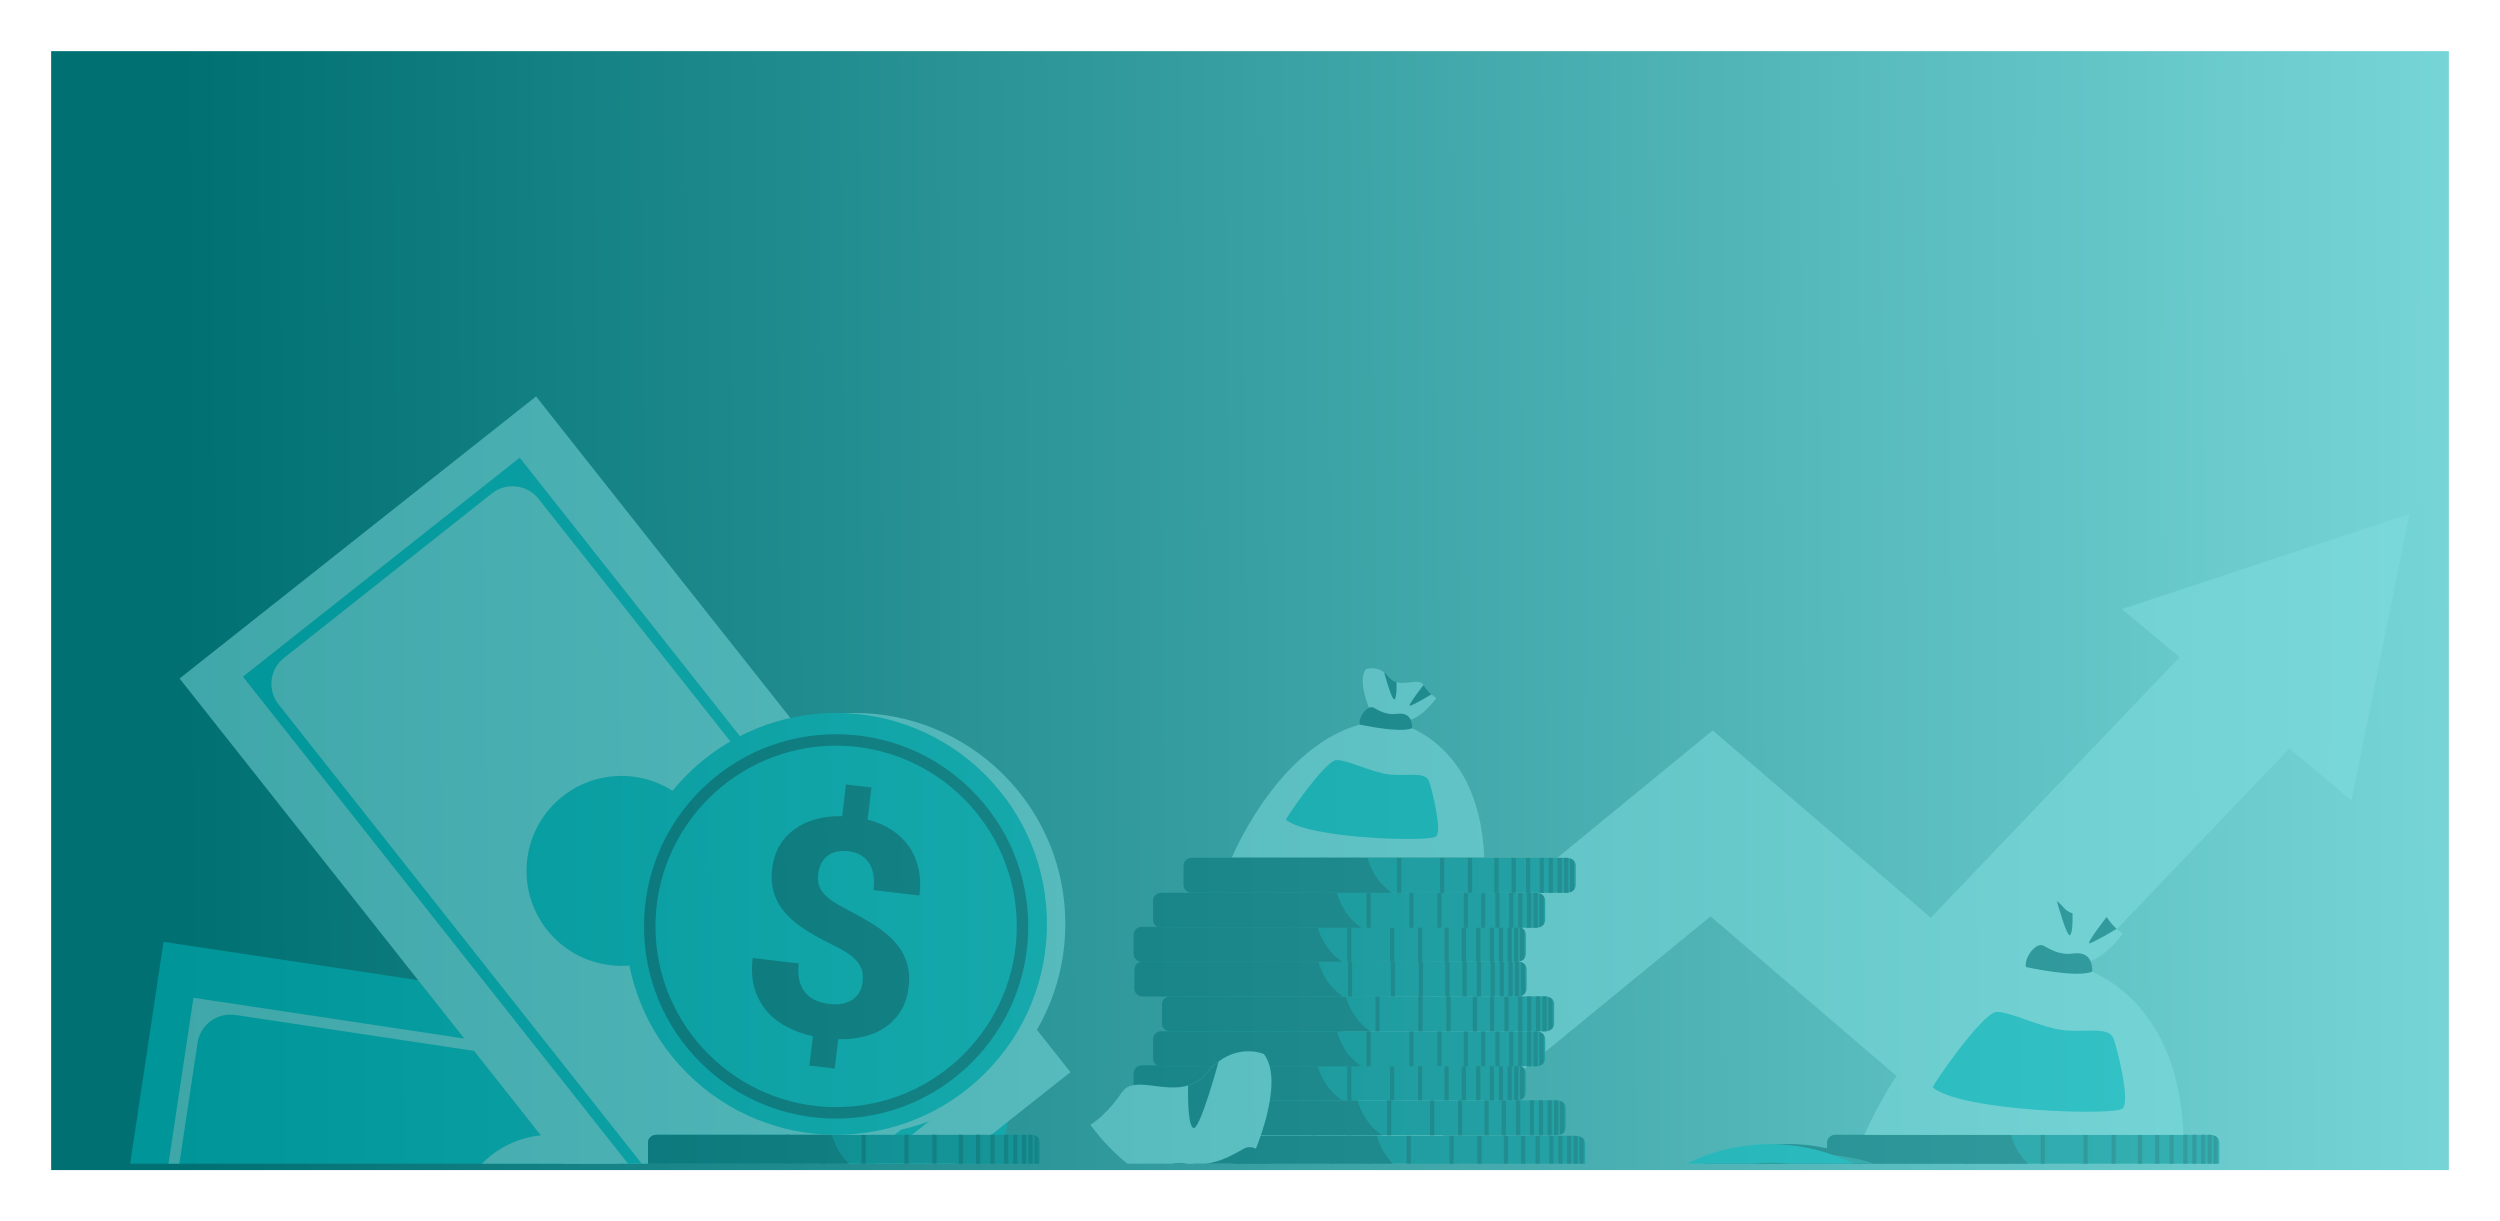 <svg width="391" height="191" viewBox="0 0 391 191" fill="none" xmlns="http://www.w3.org/2000/svg">
<g filter="url(#filter0_d_3993_58992)">
<g filter="url(#filter1_b_3993_58992)">
<rect x="8" y="7" width="375" height="175" fill="url(#paint0_linear_3993_58992)"/>
</g>
</g>
<g opacity="0.5" clip-path="url(#clip0_3993_58992)">
<path d="M376.835 80.381L331.863 95.26L340.892 102.786L301.977 143.536L267.869 114.238L131.711 225.835L132.91 225.854H166.829L267.533 143.315L303.495 174.2L358.039 117.082L367.783 125.205L376.835 80.381Z" fill="#80DDDF"/>
<path d="M158.788 167.358L148.21 237.68L54.49 223.572H54.488L15 217.628L25.577 147.308L99.31 158.406L158.788 167.358Z" fill="#00BBBF"/>
<path d="M149.988 174.075L141.776 228.669L22.043 210.647L30.256 156.053L149.988 174.075ZM141.121 221.72L147.315 180.549C147.736 177.754 145.812 175.147 143.018 174.728L36.817 158.742C33.974 158.314 31.321 160.272 30.894 163.118L24.725 204.126C24.301 206.948 26.242 209.579 29.063 210.002L135.331 225.997C138.11 226.414 140.702 224.501 141.121 221.72Z" fill="#80DDDF"/>
<path d="M83.809 207.05C75.698 205.829 70.114 198.265 71.335 190.152C72.557 182.039 80.119 176.453 88.229 177.675C96.339 178.896 101.923 186.461 100.702 194.573C99.481 202.684 91.919 208.27 83.809 207.05Z" fill="#80DDDF"/>
<path d="M167.414 167.685L111.659 211.804L52.861 137.447L28.086 106.118L83.841 62L130.099 120.498L167.414 167.685Z" fill="#80DDDF"/>
<path d="M156.4 166.576L113.114 200.827L37.996 105.833L81.282 71.582L156.4 166.576ZM117.382 195.305L150.026 169.475C152.241 167.721 152.617 164.503 150.864 162.287L84.238 78.031C82.454 75.774 79.177 75.392 76.923 77.178L44.409 102.905C42.171 104.675 41.792 107.925 43.562 110.161L110.231 194.47C111.976 196.676 115.177 197.05 117.382 195.305Z" fill="#00BBBF"/>
<path d="M85.551 145.421C80.464 138.988 81.552 129.646 87.985 124.557C94.416 119.469 103.756 120.557 108.843 126.992C113.93 133.425 112.842 142.768 106.409 147.856C99.978 152.945 90.64 151.854 85.551 145.421Z" fill="#00BBBF"/>
<path d="M247.939 178.843V181.928C247.939 182.174 247.849 182.403 247.695 182.591C247.534 182.792 247.302 182.947 247.03 183.035C246.946 183.064 246.861 183.084 246.771 183.096C246.744 183.101 246.715 183.105 246.689 183.107C246.674 183.109 246.658 183.109 246.642 183.111C246.627 183.113 246.611 183.113 246.595 183.113C246.57 183.115 246.544 183.115 246.519 183.115H188.021C187.266 183.115 186.646 182.614 186.608 181.987C186.608 181.967 186.605 181.947 186.605 181.926V178.841C186.605 178.82 186.605 178.8 186.608 178.779C186.646 178.153 187.266 177.652 188.021 177.652H246.519C246.605 177.652 246.687 177.658 246.769 177.67C246.859 177.682 246.944 177.703 247.028 177.732C247.3 177.82 247.531 177.977 247.693 178.176C247.849 178.368 247.939 178.595 247.939 178.843Z" fill="#009699"/>
<path d="M219.214 183.115H187.873C187.201 183.115 186.646 182.614 186.611 181.988C186.611 181.967 186.609 181.947 186.609 181.926V178.841C186.609 178.82 186.609 178.8 186.611 178.779C186.646 178.153 187.201 177.652 187.873 177.652H215.364C215.802 179.258 216.823 181.476 219.2 183.107C219.204 183.111 219.21 183.113 219.214 183.115Z" fill="#007073"/>
<path d="M240.817 177.652H240.152V183.115H240.817V177.652Z" fill="#007073"/>
<path d="M238.567 177.652H237.902V183.115H238.567V177.652Z" fill="#007073"/>
<path d="M235.872 177.652H235.207V183.115H235.872V177.652Z" fill="#007073"/>
<path d="M231.731 177.652H231.066V183.115H231.731V177.652Z" fill="#007073"/>
<path d="M227.356 177.652H226.691V183.115H227.356V177.652Z" fill="#007073"/>
<path d="M220.653 177.652H219.988V183.115H220.653V177.652Z" fill="#007073"/>
<path d="M214.372 177.652H213.707V183.115H214.372V177.652Z" fill="#007073"/>
<path d="M208.766 177.65H208.102V183.113H208.766V177.65Z" fill="#007073"/>
<path d="M242.962 177.652H242.297V183.115H242.962V177.652Z" fill="#007073"/>
<path d="M244.376 177.652H243.711V183.115H244.376V177.652Z" fill="#007073"/>
<path d="M245.743 177.652H245.078V183.115H245.743V177.652Z" fill="#007073"/>
<path d="M246.77 177.671V183.095C246.688 183.107 246.607 183.113 246.521 183.113H246.105V177.65H246.521C246.607 177.65 246.688 177.658 246.77 177.671Z" fill="#007073"/>
<path d="M247.696 178.176V182.59C247.534 182.79 247.303 182.946 247.031 183.034V177.73C247.303 177.82 247.534 177.976 247.696 178.176Z" fill="#007073"/>
<path d="M244.897 173.282V176.368C244.897 176.614 244.807 176.843 244.654 177.031C244.492 177.231 244.261 177.387 243.989 177.475C243.905 177.504 243.819 177.524 243.729 177.536C243.648 177.549 243.566 177.555 243.48 177.555H184.982C184.227 177.555 183.607 177.053 183.568 176.427C183.568 176.407 183.566 176.386 183.566 176.366V173.28C183.566 173.26 183.566 173.24 183.568 173.219C183.607 172.593 184.227 172.092 184.982 172.092H243.48C243.566 172.092 243.648 172.098 243.729 172.11C243.819 172.122 243.905 172.143 243.989 172.171C244.261 172.259 244.492 172.417 244.654 172.615C244.807 172.808 244.897 173.037 244.897 173.282Z" fill="#009699"/>
<path d="M216.169 177.556H184.831C184.158 177.556 183.603 177.054 183.568 176.428C183.568 176.408 183.566 176.387 183.566 176.367V173.281C183.566 173.261 183.566 173.241 183.568 173.22C183.603 172.594 184.158 172.093 184.831 172.093H212.322C212.759 173.701 213.784 175.925 216.169 177.556Z" fill="#007073"/>
<path d="M237.778 172.092H237.113V177.556H237.778V172.092Z" fill="#007073"/>
<path d="M235.528 172.092H234.863V177.556H235.528V172.092Z" fill="#007073"/>
<path d="M232.829 172.092H232.164V177.556H232.829V172.092Z" fill="#007073"/>
<path d="M228.692 172.092H228.027V177.556H228.692V172.092Z" fill="#007073"/>
<path d="M224.317 172.092H223.652V177.556H224.317V172.092Z" fill="#007073"/>
<path d="M217.614 172.092H216.949V177.556H217.614V172.092Z" fill="#007073"/>
<path d="M211.333 172.092H210.668V177.556H211.333V172.092Z" fill="#007073"/>
<path d="M205.727 172.095H205.062V177.558H205.727V172.095Z" fill="#007073"/>
<path d="M239.922 172.092H239.258V177.556H239.922V172.092Z" fill="#007073"/>
<path d="M241.337 172.092H240.672V177.556H241.337V172.092Z" fill="#007073"/>
<path d="M242.704 172.092H242.039V177.556H242.704V172.092Z" fill="#007073"/>
<path d="M243.731 172.111V177.535C243.649 177.548 243.568 177.554 243.482 177.554H243.066V172.091H243.482C243.568 172.093 243.649 172.099 243.731 172.111Z" fill="#007073"/>
<path d="M244.653 172.619V177.032C244.491 177.233 244.26 177.388 243.988 177.476V172.175C244.26 172.261 244.491 172.419 244.653 172.619Z" fill="#007073"/>
<path d="M238.641 167.82V170.906C238.641 171.151 238.551 171.38 238.398 171.569C238.236 171.769 238.005 171.925 237.733 172.012C237.649 172.039 237.564 172.06 237.474 172.074C237.392 172.086 237.31 172.092 237.224 172.092H178.728C177.973 172.092 177.353 171.591 177.315 170.965C177.315 170.944 177.312 170.924 177.312 170.904V167.818C177.312 167.798 177.313 167.777 177.315 167.757C177.353 167.131 177.973 166.629 178.728 166.629H237.226C237.263 166.629 237.302 166.631 237.339 166.633C237.355 166.633 237.371 166.635 237.386 166.637C237.402 166.64 237.42 166.642 237.439 166.644C237.451 166.646 237.463 166.648 237.476 166.65C237.566 166.662 237.651 166.682 237.735 166.711C237.748 166.715 237.76 166.719 237.772 166.723C237.784 166.727 237.797 166.732 237.807 166.736C237.831 166.744 237.854 166.754 237.879 166.764C237.891 166.77 237.905 166.777 237.919 166.783C237.932 166.789 237.944 166.793 237.956 166.801C237.979 166.811 238.001 166.824 238.024 166.836C238.048 166.85 238.073 166.865 238.097 166.881C238.116 166.893 238.134 166.905 238.153 166.918L238.155 166.92C238.167 166.928 238.179 166.938 238.191 166.946C238.228 166.975 238.263 167.004 238.294 167.034C238.304 167.043 238.314 167.053 238.322 167.061C238.333 167.069 238.341 167.079 238.349 167.09C238.367 167.11 238.386 167.131 238.402 167.151C238.554 167.345 238.641 167.575 238.641 167.82Z" fill="#009699"/>
<path d="M209.917 172.095H178.577C177.904 172.095 177.349 171.593 177.315 170.967C177.315 170.947 177.312 170.926 177.312 170.906V167.82C177.312 167.8 177.313 167.779 177.315 167.759C177.349 167.133 177.904 166.632 178.577 166.632H206.066C206.078 166.677 206.09 166.722 206.104 166.767C206.565 168.363 207.596 170.509 209.917 172.095Z" fill="#007073"/>
<path d="M231.524 166.63H230.859V172.093H231.524V166.63Z" fill="#007073"/>
<path d="M229.274 166.63H228.609V172.093H229.274V166.63Z" fill="#007073"/>
<path d="M226.575 166.63H225.91V172.093H226.575V166.63Z" fill="#007073"/>
<path d="M222.434 166.63H221.77V172.093H222.434V166.63Z" fill="#007073"/>
<path d="M218.063 166.63H217.398V172.093H218.063V166.63Z" fill="#007073"/>
<path d="M211.356 166.63H210.691V172.093H211.356V166.63Z" fill="#007073"/>
<path d="M205.075 166.63H204.41V172.093H205.075V166.63Z" fill="#007073"/>
<path d="M199.469 166.634H198.805V172.097H199.469V166.634Z" fill="#007073"/>
<path d="M233.665 166.63H233V172.093H233.665V166.63Z" fill="#007073"/>
<path d="M235.079 166.63H234.414V172.093H235.079V166.63Z" fill="#007073"/>
<path d="M236.446 166.63H235.781V172.093H236.446V166.63Z" fill="#007073"/>
<path d="M237.473 166.649V172.073C237.391 172.086 237.31 172.092 237.224 172.092H236.809V166.629H237.224C237.31 166.631 237.391 166.637 237.473 166.649Z" fill="#007073"/>
<path d="M238.399 167.157V171.57C238.238 171.771 238.006 171.926 237.734 172.014V166.713C238.004 166.799 238.238 166.956 238.399 167.157Z" fill="#007073"/>
<path d="M241.667 162.493V165.578C241.667 165.824 241.577 166.053 241.424 166.241C241.262 166.442 241.031 166.597 240.759 166.685C240.675 166.712 240.589 166.732 240.499 166.746C240.417 166.759 240.335 166.765 240.249 166.765H181.751C181.516 166.765 181.295 166.716 181.099 166.63C180.686 166.448 180.389 166.098 180.342 165.691C180.34 165.672 180.338 165.656 180.338 165.638C180.338 165.617 180.336 165.597 180.336 165.576V162.491C180.336 162.47 180.336 162.45 180.338 162.429C180.377 161.803 180.997 161.302 181.751 161.302H240.249C240.335 161.302 240.417 161.308 240.499 161.32C240.589 161.333 240.675 161.353 240.759 161.382C241.031 161.47 241.262 161.627 241.424 161.826C241.577 162.02 241.667 162.247 241.667 162.493Z" fill="#009699"/>
<path d="M212.942 166.767H181.604C181.395 166.767 181.197 166.718 181.021 166.632C180.651 166.45 180.387 166.1 180.346 165.693C180.344 165.675 180.342 165.658 180.342 165.64C180.342 165.619 180.34 165.599 180.34 165.578V162.493C180.34 162.472 180.34 162.452 180.342 162.431C180.377 161.805 180.931 161.304 181.604 161.304H209.095C209.522 162.869 210.502 165.016 212.75 166.632C212.814 166.677 212.879 166.722 212.942 166.767Z" fill="#007073"/>
<path d="M234.548 161.303H233.883V166.766H234.548V161.303Z" fill="#007073"/>
<path d="M232.298 161.303H231.633V166.766H232.298V161.303Z" fill="#007073"/>
<path d="M229.598 161.303H228.934V166.766H229.598V161.303Z" fill="#007073"/>
<path d="M225.462 161.303H224.797V166.766H225.462V161.303Z" fill="#007073"/>
<path d="M221.087 161.303H220.422V166.766H221.087V161.303Z" fill="#007073"/>
<path d="M214.384 161.303H213.719V166.766H214.384V161.303Z" fill="#007073"/>
<path d="M208.102 161.303H207.438V166.766H208.102V161.303Z" fill="#007073"/>
<path d="M202.497 161.304H201.832V166.767H202.497V161.304Z" fill="#007073"/>
<path d="M236.692 161.303H236.027V166.766H236.692V161.303Z" fill="#007073"/>
<path d="M238.106 161.303H237.441V166.766H238.106V161.303Z" fill="#007073"/>
<path d="M239.473 161.303H238.809V166.766H239.473V161.303Z" fill="#007073"/>
<path d="M240.501 161.322V166.746C240.419 166.758 240.337 166.764 240.251 166.764H239.836V161.301H240.251C240.337 161.303 240.419 161.309 240.501 161.322Z" fill="#007073"/>
<path d="M241.423 161.829V166.242C241.261 166.443 241.03 166.6 240.758 166.686V161.383C241.03 161.471 241.261 161.628 241.423 161.829Z" fill="#007073"/>
<path d="M243.069 157.028V160.113C243.069 160.359 242.979 160.588 242.826 160.776C242.664 160.977 242.433 161.132 242.161 161.22C242.077 161.247 241.991 161.267 241.901 161.282C241.82 161.294 241.738 161.3 241.652 161.3H183.154C182.399 161.3 181.779 160.799 181.74 160.173C181.74 160.152 181.738 160.132 181.738 160.111V157.026C181.738 157.005 181.738 156.985 181.74 156.964C181.775 156.385 182.309 155.913 182.986 155.845C183.041 155.839 183.096 155.837 183.154 155.837H241.652C241.738 155.837 241.82 155.843 241.901 155.855C241.991 155.868 242.077 155.888 242.161 155.917C242.433 156.005 242.664 156.162 242.826 156.361C242.979 156.555 243.069 156.782 243.069 157.028Z" fill="#009699"/>
<path d="M214.345 161.302H183.006C182.333 161.302 181.779 160.801 181.744 160.175C181.744 160.154 181.742 160.134 181.742 160.113V157.028C181.742 157.007 181.742 156.987 181.744 156.967C181.775 156.387 182.254 155.915 182.857 155.847C182.906 155.841 182.955 155.839 183.006 155.839H210.497C210.497 155.841 210.499 155.845 210.499 155.847C210.939 157.456 211.964 159.673 214.345 161.302Z" fill="#007073"/>
<path d="M235.95 155.839H235.285V161.302H235.95V155.839Z" fill="#007073"/>
<path d="M233.7 155.839H233.035V161.302H233.7V155.839Z" fill="#007073"/>
<path d="M231.001 155.839H230.336V161.302H231.001V155.839Z" fill="#007073"/>
<path d="M226.868 155.839H226.203V161.302H226.868V155.839Z" fill="#007073"/>
<path d="M222.489 155.839H221.824V161.302H222.489V155.839Z" fill="#007073"/>
<path d="M215.786 155.839H215.121V161.302H215.786V155.839Z" fill="#007073"/>
<path d="M209.505 155.839H208.84V161.302H209.505V155.839Z" fill="#007073"/>
<path d="M203.899 155.839H203.234V161.302H203.899V155.839Z" fill="#007073"/>
<path d="M238.094 155.839H237.43V161.302H238.094V155.839Z" fill="#007073"/>
<path d="M239.509 155.839H238.844V161.302H239.509V155.839Z" fill="#007073"/>
<path d="M240.876 155.839H240.211V161.302H240.876V155.839Z" fill="#007073"/>
<path d="M241.903 155.858V161.282C241.821 161.294 241.739 161.301 241.653 161.301H241.238V155.838H241.653C241.739 155.84 241.821 155.846 241.903 155.858Z" fill="#007073"/>
<path d="M242.825 156.366V160.78C242.663 160.98 242.432 161.138 242.16 161.224V155.92C242.432 156.008 242.665 156.166 242.825 156.366Z" fill="#007073"/>
<path d="M238.768 151.573V154.658C238.768 154.904 238.678 155.133 238.525 155.321C238.363 155.522 238.132 155.677 237.86 155.765C237.776 155.792 237.69 155.812 237.6 155.827C237.574 155.831 237.545 155.835 237.518 155.837C237.504 155.839 237.488 155.839 237.471 155.841C237.457 155.843 237.441 155.843 237.424 155.843C237.4 155.845 237.375 155.845 237.349 155.845H178.857C178.102 155.845 177.482 155.344 177.443 154.718C177.443 154.697 177.441 154.677 177.441 154.656V151.571C177.441 151.55 177.441 151.53 177.443 151.51C177.443 151.493 177.446 151.477 177.448 151.46C177.505 150.957 177.938 150.542 178.509 150.419C178.523 150.415 178.538 150.413 178.552 150.411C178.65 150.392 178.753 150.382 178.859 150.382H237.357C237.4 150.382 237.443 150.384 237.484 150.386C237.502 150.388 237.521 150.39 237.539 150.392C237.561 150.394 237.582 150.399 237.604 150.401C237.694 150.413 237.78 150.433 237.864 150.462C238.136 150.55 238.367 150.707 238.529 150.906C238.68 151.1 238.768 151.327 238.768 151.573Z" fill="#009699"/>
<path d="M210.042 155.85H178.702C178.029 155.85 177.474 155.348 177.44 154.722C177.44 154.702 177.438 154.681 177.438 154.661V151.575C177.438 151.555 177.438 151.534 177.44 151.514C177.44 151.498 177.442 151.481 177.444 151.465C177.495 150.951 177.9 150.528 178.423 150.417C178.442 150.413 178.46 150.409 178.477 150.407C178.55 150.395 178.624 150.389 178.7 150.389H206.191C206.193 150.401 206.197 150.413 206.201 150.427C206.645 152.03 207.667 154.227 210.026 155.843C210.034 155.843 210.038 155.848 210.042 155.85Z" fill="#007073"/>
<path d="M231.649 150.384H230.984V155.847H231.649V150.384Z" fill="#007073"/>
<path d="M229.399 150.384H228.734V155.847H229.399V150.384Z" fill="#007073"/>
<path d="M226.7 150.384H226.035V155.847H226.7V150.384Z" fill="#007073"/>
<path d="M222.563 150.384H221.898V155.847H222.563V150.384Z" fill="#007073"/>
<path d="M218.188 150.384H217.523V155.847H218.188V150.384Z" fill="#007073"/>
<path d="M211.481 150.384H210.816V155.847H211.481V150.384Z" fill="#007073"/>
<path d="M205.204 150.384H204.539V155.847H205.204V150.384Z" fill="#007073"/>
<path d="M199.594 150.385H198.93V155.848H199.594V150.385Z" fill="#007073"/>
<path d="M233.79 150.384H233.125V155.847H233.79V150.384Z" fill="#007073"/>
<path d="M235.204 150.384H234.539V155.847H235.204V150.384Z" fill="#007073"/>
<path d="M236.575 150.384H235.91V155.847H236.575V150.384Z" fill="#007073"/>
<path d="M237.598 150.404V155.829C237.517 155.841 237.435 155.847 237.349 155.847H236.934V150.384H237.349C237.435 150.384 237.519 150.39 237.598 150.404Z" fill="#007073"/>
<path d="M238.524 150.91V155.323C238.363 155.524 238.131 155.679 237.859 155.767V150.466C238.131 150.554 238.363 150.709 238.524 150.91Z" fill="#007073"/>
<path d="M238.644 146.152V149.237C238.644 149.483 238.554 149.712 238.4 149.9C238.239 150.101 238.007 150.256 237.735 150.344C237.67 150.367 237.602 150.383 237.533 150.395H237.531C237.512 150.399 237.494 150.403 237.476 150.405C237.394 150.418 237.312 150.424 237.226 150.424H178.73C178.669 150.424 178.607 150.42 178.546 150.414C178.523 150.412 178.499 150.408 178.476 150.405C177.84 150.309 177.349 149.851 177.315 149.296C177.315 149.276 177.312 149.256 177.312 149.235V146.15C177.312 146.129 177.313 146.109 177.315 146.088C177.353 145.462 177.973 144.961 178.728 144.961H237.226C237.263 144.961 237.302 144.963 237.339 144.965C237.355 144.967 237.371 144.967 237.386 144.969C237.402 144.971 237.42 144.973 237.439 144.975C237.451 144.977 237.463 144.979 237.476 144.981C237.566 144.994 237.652 145.014 237.735 145.043C237.748 145.047 237.76 145.051 237.772 145.055C237.784 145.059 237.797 145.063 237.807 145.067C237.832 145.075 237.854 145.086 237.879 145.096C237.905 145.108 237.93 145.12 237.956 145.133C237.979 145.143 238.001 145.155 238.024 145.167C238.048 145.182 238.073 145.198 238.097 145.212C238.116 145.225 238.134 145.237 238.153 145.249L238.155 145.251C238.167 145.26 238.179 145.27 238.192 145.278C238.228 145.307 238.263 145.335 238.294 145.366C238.304 145.374 238.314 145.384 238.322 145.393C238.333 145.403 238.341 145.411 238.349 145.421C238.367 145.442 238.386 145.462 238.402 145.483C238.556 145.677 238.644 145.904 238.644 146.152Z" fill="#009699"/>
<path d="M209.919 150.422H178.578C178.554 150.422 178.527 150.422 178.505 150.42C178.478 150.418 178.452 150.416 178.425 150.412C177.822 150.342 177.349 149.87 177.318 149.293C177.318 149.272 177.316 149.252 177.316 149.231V146.146C177.316 146.125 177.316 146.105 177.318 146.085C177.353 145.458 177.908 144.957 178.58 144.957H206.069C206.082 145.002 206.094 145.047 206.108 145.092C206.564 146.674 207.581 148.8 209.864 150.381C209.88 150.398 209.899 150.41 209.919 150.422Z" fill="#007073"/>
<path d="M231.524 144.961H230.859V150.424H231.524V144.961Z" fill="#007073"/>
<path d="M229.274 144.961H228.609V150.424H229.274V144.961Z" fill="#007073"/>
<path d="M226.579 144.961H225.914V150.424H226.579V144.961Z" fill="#007073"/>
<path d="M222.442 144.961H221.777V150.424H222.442V144.961Z" fill="#007073"/>
<path d="M218.063 144.961H217.398V150.424H218.063V144.961Z" fill="#007073"/>
<path d="M211.36 144.961H210.695V150.424H211.36V144.961Z" fill="#007073"/>
<path d="M205.079 144.961H204.414V150.424H205.079V144.961Z" fill="#007073"/>
<path d="M199.473 144.963H198.809V150.426H199.473V144.963Z" fill="#007073"/>
<path d="M233.669 144.961H233.004V150.424H233.669V144.961Z" fill="#007073"/>
<path d="M235.083 144.961H234.418V150.424H235.083V144.961Z" fill="#007073"/>
<path d="M236.45 144.961H235.785V150.424H236.45V144.961Z" fill="#007073"/>
<path d="M237.477 144.98V150.404C237.395 150.416 237.314 150.422 237.228 150.422H236.812V144.959H237.228C237.314 144.959 237.395 144.967 237.477 144.98Z" fill="#007073"/>
<path d="M238.403 145.485V149.898C238.241 150.099 238.01 150.254 237.738 150.342V145.041C238.008 145.129 238.241 145.285 238.403 145.485Z" fill="#007073"/>
<path d="M241.667 140.825V143.911C241.667 144.157 241.577 144.386 241.424 144.574C241.262 144.774 241.031 144.932 240.759 145.018C240.675 145.045 240.589 145.065 240.499 145.079C240.417 145.092 240.335 145.098 240.249 145.098H181.751C181.516 145.098 181.295 145.049 181.099 144.963C180.686 144.781 180.389 144.431 180.342 144.024C180.34 144.005 180.338 143.989 180.338 143.97C180.338 143.95 180.336 143.929 180.336 143.909V140.823C180.336 140.803 180.336 140.783 180.338 140.762C180.377 140.136 180.997 139.635 181.751 139.635H240.249C240.335 139.635 240.417 139.641 240.499 139.653C240.589 139.665 240.675 139.686 240.759 139.714C241.031 139.802 241.262 139.96 241.424 140.158C241.577 140.351 241.667 140.578 241.667 140.825Z" fill="#009699"/>
<path d="M212.942 145.098H181.604C181.395 145.098 181.197 145.049 181.021 144.963C180.651 144.781 180.387 144.431 180.346 144.024C180.344 144.005 180.342 143.989 180.342 143.97C180.342 143.95 180.34 143.929 180.34 143.909V140.823C180.34 140.803 180.34 140.783 180.342 140.762C180.377 140.136 180.931 139.635 181.604 139.635H209.095C209.522 141.198 210.502 143.346 212.75 144.963C212.814 145.01 212.879 145.055 212.942 145.098Z" fill="#007073"/>
<path d="M234.548 139.635H233.883V145.099H234.548V139.635Z" fill="#007073"/>
<path d="M232.298 139.635H231.633V145.099H232.298V139.635Z" fill="#007073"/>
<path d="M229.598 139.635H228.934V145.099H229.598V139.635Z" fill="#007073"/>
<path d="M225.462 139.635H224.797V145.099H225.462V139.635Z" fill="#007073"/>
<path d="M221.087 139.635H220.422V145.099H221.087V139.635Z" fill="#007073"/>
<path d="M214.384 139.635H213.719V145.099H214.384V139.635Z" fill="#007073"/>
<path d="M208.102 139.635H207.438V145.099H208.102V139.635Z" fill="#007073"/>
<path d="M202.497 139.637H201.832V145.1H202.497V139.637Z" fill="#007073"/>
<path d="M236.692 139.635H236.027V145.099H236.692V139.635Z" fill="#007073"/>
<path d="M238.106 139.635H237.441V145.099H238.106V139.635Z" fill="#007073"/>
<path d="M239.473 139.635H238.809V145.099H239.473V139.635Z" fill="#007073"/>
<path d="M240.501 139.654V145.079C240.419 145.091 240.337 145.097 240.251 145.097H239.836V139.634H240.251C240.337 139.634 240.419 139.642 240.501 139.654Z" fill="#007073"/>
<path d="M241.426 140.159V144.573C241.265 144.773 241.034 144.929 240.762 145.017V139.713C241.034 139.803 241.265 139.959 241.426 140.159Z" fill="#007073"/>
<path d="M246.448 135.36V138.445C246.448 138.691 246.358 138.92 246.205 139.108C246.043 139.309 245.812 139.464 245.54 139.552C245.456 139.579 245.37 139.599 245.28 139.614C245.198 139.626 245.117 139.632 245.031 139.632H186.533C185.778 139.632 185.158 139.131 185.119 138.505C185.119 138.484 185.117 138.464 185.117 138.443V135.358C185.117 135.337 185.117 135.317 185.119 135.296C185.154 134.717 185.69 134.245 186.365 134.177C186.42 134.171 186.475 134.169 186.533 134.169H245.031C245.117 134.169 245.198 134.175 245.28 134.187C245.37 134.202 245.456 134.22 245.54 134.249C245.812 134.337 246.043 134.494 246.205 134.695C246.358 134.885 246.448 135.112 246.448 135.36Z" fill="#009699"/>
<path d="M217.724 139.633H186.385C185.712 139.633 185.158 139.131 185.123 138.505C185.123 138.485 185.121 138.464 185.121 138.444V135.358C185.121 135.338 185.121 135.317 185.123 135.297C185.154 134.718 185.632 134.245 186.236 134.178C186.285 134.172 186.334 134.17 186.385 134.17H213.876C213.876 134.172 213.878 134.176 213.878 134.178C214.318 135.786 215.343 138.006 217.724 139.633Z" fill="#007073"/>
<path d="M239.329 134.172H238.664V139.635H239.329V134.172Z" fill="#007073"/>
<path d="M237.079 134.172H236.414V139.635H237.079V134.172Z" fill="#007073"/>
<path d="M234.38 134.172H233.715V139.635H234.38V134.172Z" fill="#007073"/>
<path d="M230.243 134.172H229.578V139.635H230.243V134.172Z" fill="#007073"/>
<path d="M225.868 134.172H225.203V139.635H225.868V134.172Z" fill="#007073"/>
<path d="M219.165 134.172H218.5V139.635H219.165V134.172Z" fill="#007073"/>
<path d="M212.884 134.172H212.219V139.635H212.884V134.172Z" fill="#007073"/>
<path d="M207.278 134.173H206.613V139.636H207.278V134.173Z" fill="#007073"/>
<path d="M241.47 134.172H240.805V139.635H241.47V134.172Z" fill="#007073"/>
<path d="M242.887 134.172H242.223V139.635H242.887V134.172Z" fill="#007073"/>
<path d="M244.255 134.172H243.59V139.635H244.255V134.172Z" fill="#007073"/>
<path d="M245.282 134.19V139.614C245.2 139.627 245.118 139.633 245.032 139.633H244.617V134.17H245.032C245.118 134.172 245.2 134.178 245.282 134.19Z" fill="#007073"/>
<path d="M246.204 134.696V139.109C246.042 139.31 245.811 139.467 245.539 139.555V134.252C245.811 134.34 246.044 134.497 246.204 134.696Z" fill="#007073"/>
<path d="M347.099 178.676V181.761C347.099 182.007 347.009 182.234 346.855 182.424C346.814 182.473 346.771 182.522 346.72 182.565C346.575 182.698 346.395 182.803 346.19 182.87C346.109 182.897 346.021 182.917 345.933 182.929C345.904 182.936 345.877 182.94 345.851 182.942C345.838 182.944 345.828 182.944 345.816 182.944C345.773 182.948 345.728 182.95 345.681 182.95H287.183C287.132 182.95 287.081 182.948 287.027 182.942C286.389 182.882 285.878 182.467 285.782 181.937C285.774 181.9 285.77 181.861 285.77 181.823V178.616C285.772 178.577 285.776 178.539 285.782 178.502C285.886 177.929 286.477 177.489 287.183 177.489H345.681C345.767 177.489 345.849 177.495 345.933 177.507C346.021 177.522 346.109 177.54 346.19 177.569C346.462 177.655 346.694 177.814 346.855 178.013C347.009 178.201 347.099 178.428 347.099 178.676Z" fill="#009699"/>
<path d="M318.37 182.948H287.032C286.987 182.948 286.937 182.946 286.895 182.94C286.324 182.883 285.866 182.466 285.782 181.936C285.774 181.899 285.77 181.86 285.77 181.821V178.615C285.772 178.576 285.776 178.537 285.782 178.5C285.79 178.455 285.802 178.412 285.815 178.369C285.96 177.862 286.449 177.487 287.032 177.487H314.523C314.96 179.092 315.981 181.312 318.36 182.94C318.362 182.942 318.366 182.946 318.37 182.948Z" fill="#007073"/>
<path d="M339.977 177.485H339.312V182.948H339.977V177.485Z" fill="#007073"/>
<path d="M337.727 177.485H337.062V182.948H337.727V177.485Z" fill="#007073"/>
<path d="M335.028 177.485H334.363V182.948H335.028V177.485Z" fill="#007073"/>
<path d="M330.891 177.485H330.227V182.948H330.891V177.485Z" fill="#007073"/>
<path d="M326.516 177.485H325.852V182.948H326.516V177.485Z" fill="#007073"/>
<path d="M319.809 177.485H319.145V182.948H319.809V177.485Z" fill="#007073"/>
<path d="M313.532 177.485H312.867V182.948H313.532V177.485Z" fill="#007073"/>
<path d="M307.927 177.485H307.262V182.948H307.927V177.485Z" fill="#007073"/>
<path d="M342.122 177.485H341.457V182.948H342.122V177.485Z" fill="#007073"/>
<path d="M343.536 177.485H342.871V182.948H343.536V177.485Z" fill="#007073"/>
<path d="M344.903 177.485H344.238V182.948H344.903V177.485Z" fill="#007073"/>
<path d="M345.93 177.505V182.929C345.849 182.942 345.767 182.948 345.681 182.948H345.266V177.485H345.681C345.765 177.485 345.849 177.491 345.93 177.505Z" fill="#007073"/>
<path d="M346.852 178.011V182.424C346.691 182.625 346.46 182.782 346.188 182.868V177.567C346.46 177.655 346.691 177.81 346.852 178.011Z" fill="#007073"/>
<path d="M162.684 178.675V181.76C162.684 182.006 162.594 182.235 162.441 182.423C162.279 182.624 162.048 182.779 161.776 182.867C161.692 182.896 161.606 182.914 161.516 182.928C161.49 182.932 161.461 182.937 161.435 182.939C161.42 182.941 161.404 182.941 161.388 182.943C161.373 182.945 161.357 182.945 161.341 182.945C161.316 182.947 161.291 182.947 161.265 182.947H102.771C102.016 182.947 101.396 182.446 101.358 181.819C101.358 181.799 101.355 181.778 101.355 181.758V178.673C101.355 178.652 101.355 178.632 101.358 178.611C101.396 177.985 102.016 177.484 102.771 177.484H161.269C161.355 177.484 161.437 177.49 161.519 177.502C161.609 177.514 161.694 177.535 161.778 177.564C162.05 177.652 162.281 177.809 162.443 178.008C162.594 178.202 162.684 178.429 162.684 178.675Z" fill="#009699"/>
<path d="M133.958 182.951H102.62C101.947 182.951 101.392 182.45 101.358 181.823C101.358 181.803 101.355 181.783 101.355 181.762V178.677C101.355 178.656 101.355 178.636 101.358 178.615C101.392 177.989 101.947 177.488 102.62 177.488H130.111C130.548 179.094 131.569 181.312 133.946 182.943C133.95 182.945 133.954 182.949 133.958 182.951Z" fill="#007073"/>
<path d="M155.563 177.486H154.898V182.949H155.563V177.486Z" fill="#007073"/>
<path d="M153.313 177.486H152.648V182.949H153.313V177.486Z" fill="#007073"/>
<path d="M150.614 177.486H149.949V182.949H150.614V177.486Z" fill="#007073"/>
<path d="M146.477 177.486H145.812V182.949H146.477V177.486Z" fill="#007073"/>
<path d="M142.102 177.486H141.438V182.949H142.102V177.486Z" fill="#007073"/>
<path d="M135.395 177.486H134.73V182.949H135.395V177.486Z" fill="#007073"/>
<path d="M129.118 177.486H128.453V182.949H129.118V177.486Z" fill="#007073"/>
<path d="M123.512 177.486H122.848V182.949H123.512V177.486Z" fill="#007073"/>
<path d="M157.704 177.486H157.039V182.949H157.704V177.486Z" fill="#007073"/>
<path d="M159.122 177.486H158.457V182.949H159.122V177.486Z" fill="#007073"/>
<path d="M160.489 177.486H159.824V182.949H160.489V177.486Z" fill="#007073"/>
<path d="M161.516 177.507V182.931C161.435 182.943 161.353 182.949 161.267 182.949H160.852V177.486H161.267C161.351 177.486 161.435 177.492 161.516 177.507Z" fill="#007073"/>
<path d="M162.438 178.012V182.425C162.277 182.626 162.045 182.783 161.773 182.869V177.568C162.045 177.656 162.277 177.811 162.438 178.012Z" fill="#007073"/>
<path d="M279.468 237.295C295.582 237.295 308.646 224.227 308.646 208.108C308.646 191.988 295.582 178.92 279.468 178.92C263.353 178.92 250.289 191.988 250.289 208.108C250.289 224.227 263.353 237.295 279.468 237.295Z" fill="#007073"/>
<path opacity="0.5" d="M313.683 212.678C313.683 213.595 313.648 214.503 313.579 215.401V215.41C313.532 216.023 313.468 216.631 313.389 217.235C313.229 218.469 313.008 219.68 312.722 220.865C312.552 221.587 312.356 222.297 312.141 222.999C311.803 224.091 311.413 225.159 310.975 226.195C310.959 226.24 310.938 226.285 310.918 226.33C310.515 227.277 310.067 228.202 309.58 229.096C309.101 229.978 308.586 230.833 308.036 231.658C308.001 231.711 307.964 231.762 307.927 231.817C307.712 232.136 307.492 232.452 307.262 232.76C306.109 234.344 304.818 235.803 303.413 237.119H287.033C286.45 237.119 285.961 236.742 285.816 236.237C285.802 236.194 285.791 236.151 285.783 236.108C285.775 236.069 285.771 236.03 285.771 235.991V232.783C285.773 232.744 285.777 232.705 285.783 232.668C285.791 232.623 285.804 232.58 285.816 232.54C285.961 232.034 286.45 231.658 287.033 231.658H280.778C280.195 231.658 279.706 231.279 279.561 230.774C279.546 230.731 279.536 230.688 279.528 230.645C279.52 230.606 279.516 230.567 279.514 230.53C279.514 230.51 279.512 230.487 279.512 230.469V227.383C279.512 227.363 279.514 227.34 279.514 227.322C279.516 227.283 279.52 227.244 279.528 227.207C279.536 227.162 279.549 227.119 279.561 227.076C279.706 226.569 280.195 226.193 280.778 226.193H283.216C282.846 226.01 282.582 225.661 282.543 225.253C282.539 225.237 282.537 225.219 282.537 225.2C282.537 225.182 282.535 225.159 282.535 225.139V222.053C282.535 222.035 282.537 222.012 282.537 221.992C282.539 221.953 282.543 221.916 282.551 221.877C282.559 221.832 282.572 221.789 282.584 221.748C282.727 221.243 283.218 220.865 283.799 220.865H285.2C284.619 220.865 284.13 220.488 283.985 219.983C283.971 219.94 283.961 219.897 283.952 219.854C283.944 219.817 283.94 219.778 283.938 219.739C283.938 219.719 283.936 219.696 283.936 219.678V216.592C283.936 216.572 283.938 216.549 283.938 216.531C283.94 216.494 283.944 216.457 283.95 216.425C284.03 215.897 284.486 215.477 285.051 215.412H280.901C280.318 215.412 279.829 215.035 279.684 214.53C279.669 214.487 279.659 214.444 279.651 214.401C279.643 214.362 279.639 214.323 279.636 214.284V211.076C279.639 211.06 279.641 211.043 279.641 211.027C279.692 210.513 280.097 210.09 280.622 209.979C280.056 209.914 279.602 209.49 279.526 208.962C279.52 208.928 279.516 208.895 279.514 208.86C279.514 208.84 279.512 208.819 279.512 208.799V205.713C279.512 205.693 279.514 205.672 279.514 205.652C279.516 205.613 279.52 205.574 279.528 205.537C279.536 205.492 279.549 205.449 279.561 205.408C279.706 204.901 280.195 204.524 280.778 204.524H283.216C282.846 204.342 282.582 203.992 282.543 203.583C282.539 203.567 282.537 203.548 282.537 203.53C282.537 203.512 282.535 203.489 282.535 203.471V200.385C282.535 200.365 282.537 200.342 282.537 200.324C282.539 200.285 282.543 200.246 282.551 200.209C282.559 200.164 282.572 200.121 282.584 200.08C282.727 199.573 283.218 199.196 283.799 199.196H288.579C287.998 199.196 287.509 198.82 287.364 198.313C287.35 198.27 287.34 198.227 287.332 198.184C287.323 198.147 287.319 198.108 287.317 198.069C287.317 198.049 287.315 198.028 287.315 198.008V194.922C287.315 194.902 287.317 194.881 287.317 194.861C287.321 194.808 287.329 194.754 287.342 194.701C287.444 194.198 287.884 193.803 288.43 193.74H280.901C280.318 193.74 279.829 193.363 279.684 192.858C279.669 192.815 279.659 192.772 279.651 192.729C279.643 192.692 279.639 192.651 279.636 192.614V189.406C279.639 189.367 279.643 189.328 279.651 189.289C279.659 189.246 279.671 189.201 279.684 189.16C279.829 188.655 280.318 188.279 280.901 188.279H284.638C284.28 188.111 284.02 187.787 283.954 187.401C283.948 187.376 283.944 187.352 283.942 187.323C283.94 187.309 283.938 187.29 283.938 187.276C283.938 187.255 283.936 187.233 283.936 187.215V184.129C283.936 184.109 283.938 184.088 283.938 184.068C283.94 184.031 283.944 183.994 283.95 183.961C284.03 183.433 284.486 183.014 285.051 182.948C285.1 182.942 285.151 182.94 285.2 182.94H286.894C286.323 182.883 285.865 182.466 285.781 181.936C285.773 181.899 285.769 181.86 285.769 181.821V180.62C289.193 180.782 292.464 181.592 295.483 182.94C295.489 182.942 295.495 182.944 295.499 182.948C298.414 184.252 301.095 186.063 303.452 188.279C303.497 188.321 303.542 188.362 303.587 188.405C304.716 189.482 305.769 190.65 306.737 191.9C306.964 192.193 307.185 192.489 307.402 192.79C307.625 193.101 307.841 193.414 308.054 193.731C308.056 193.733 308.058 193.735 308.06 193.74C308.316 194.126 308.567 194.521 308.811 194.922C309.04 195.299 309.261 195.681 309.476 196.072C310.03 197.077 310.535 198.118 310.987 199.192C311.705 200.893 312.29 202.673 312.73 204.52C312.742 204.563 312.75 204.61 312.763 204.655C312.808 204.848 312.851 205.042 312.894 205.236C313.209 206.693 313.434 208.189 313.56 209.715C313.567 209.793 313.575 209.869 313.579 209.945C313.579 209.959 313.581 209.969 313.581 209.983C313.648 210.873 313.683 211.772 313.683 212.678Z" fill="#33C9CC"/>
<path d="M276.849 237.124C292.954 237.124 306.01 224.1 306.01 208.034C306.01 191.967 292.954 178.943 276.849 178.943C260.744 178.943 247.688 191.967 247.688 208.034C247.688 224.1 260.744 237.124 276.849 237.124Z" fill="#00BBBF"/>
<path d="M276.923 235.043C269.821 235.043 263.145 232.277 258.123 227.254C253.101 222.231 250.336 215.552 250.336 208.448C250.336 201.344 253.101 194.666 258.123 189.645C263.145 184.621 269.821 181.855 276.923 181.855C284.025 181.855 290.701 184.621 295.721 189.645C300.742 194.668 303.508 201.346 303.508 208.448C303.508 215.55 300.742 222.231 295.721 227.254C290.701 232.277 284.025 235.043 276.923 235.043ZM276.923 183.443C263.138 183.443 251.923 194.662 251.923 208.45C251.923 222.239 263.138 233.457 276.923 233.457C290.707 233.457 301.922 222.239 301.922 208.45C301.922 194.662 290.707 183.443 276.923 183.443Z" fill="#007073"/>
<path d="M156.962 167.825C169.841 154.942 169.841 134.055 156.962 121.172C144.083 108.289 123.202 108.289 110.323 121.172C97.444 134.055 97.444 154.942 110.323 167.825C123.202 180.708 144.083 180.708 156.962 167.825Z" fill="#80DDDF"/>
<path d="M154.087 167.825C166.966 154.942 166.966 134.055 154.087 121.172C141.208 108.289 120.327 108.289 107.448 121.172C94.569 134.055 94.569 154.942 107.448 167.825C120.327 180.708 141.208 180.708 154.087 167.825Z" fill="#00BBBF"/>
<path d="M130.768 174.945C122.742 174.945 115.196 171.819 109.522 166.141C103.846 160.465 100.723 152.917 100.723 144.888C100.723 136.859 103.848 129.313 109.522 123.636C115.196 117.96 122.742 114.833 130.768 114.833C138.795 114.833 146.338 117.96 152.015 123.636C157.689 129.313 160.814 136.859 160.814 144.888C160.814 152.917 157.689 160.465 152.015 166.141C146.338 171.819 138.793 174.945 130.768 174.945ZM130.768 116.626C115.188 116.626 102.514 129.305 102.514 144.888C102.514 160.473 115.19 173.151 130.768 173.151C146.347 173.151 159.022 160.473 159.022 144.888C159.022 129.305 146.347 116.626 130.768 116.626Z" fill="#007073"/>
<path d="M134.906 153.613C134.984 152.965 134.96 152.384 134.835 151.868C134.71 151.352 134.465 150.87 134.096 150.419C133.728 149.969 133.237 149.536 132.622 149.118C132.006 148.701 131.243 148.273 130.335 147.837C128.774 147.074 127.367 146.299 126.113 145.517C124.859 144.733 123.806 143.878 122.957 142.947C122.108 142.016 121.486 140.973 121.093 139.815C120.701 138.656 120.592 137.322 120.772 135.808C120.928 134.497 121.302 133.328 121.895 132.303C122.488 131.278 123.264 130.417 124.223 129.715C125.182 129.015 126.293 128.485 127.557 128.127C128.821 127.769 130.208 127.608 131.72 127.647L132.307 122.693L136.293 123.166L135.698 128.189C137.103 128.545 138.355 129.075 139.449 129.785C140.544 130.495 141.444 131.352 142.151 132.359C142.857 133.365 143.356 134.517 143.649 135.812C143.941 137.108 143.996 138.526 143.812 140.068L136.612 139.213C136.831 137.361 136.586 135.927 135.872 134.91C135.158 133.895 134.113 133.304 132.734 133.14C131.988 133.052 131.331 133.079 130.766 133.224C130.202 133.367 129.723 133.601 129.333 133.922C128.94 134.243 128.633 134.64 128.408 135.115C128.183 135.589 128.038 136.111 127.97 136.682C127.903 137.253 127.923 137.781 128.036 138.262C128.146 138.744 128.381 139.207 128.743 139.649C129.103 140.091 129.598 140.525 130.231 140.952C130.863 141.38 131.654 141.838 132.607 142.325C134.146 143.119 135.538 143.909 136.784 144.699C138.03 145.488 139.077 146.352 139.926 147.289C140.775 148.228 141.397 149.276 141.789 150.434C142.182 151.592 142.291 152.92 142.113 154.415C141.951 155.774 141.571 156.965 140.969 157.988C140.368 159.013 139.588 159.866 138.631 160.552C137.674 161.237 136.557 161.747 135.279 162.08C134.002 162.414 132.607 162.561 131.096 162.522L130.55 167.128L126.588 166.657L127.132 162.074C125.769 161.771 124.473 161.313 123.239 160.697C122.008 160.081 120.944 159.279 120.05 158.289C119.156 157.298 118.492 156.103 118.05 154.706C117.61 153.309 117.5 151.682 117.718 149.83L124.918 150.685C124.79 151.782 124.833 152.713 125.053 153.482C125.274 154.252 125.616 154.888 126.078 155.389C126.541 155.891 127.089 156.269 127.725 156.523C128.359 156.779 129.018 156.946 129.699 157.026C130.48 157.118 131.176 157.1 131.789 156.969C132.403 156.838 132.931 156.619 133.37 156.312C133.812 156.005 134.16 155.619 134.418 155.156C134.677 154.7 134.839 154.184 134.906 153.613Z" fill="#007073"/>
<path d="M332.004 146.009C332.004 146.009 328.905 150.374 326.062 150.435C323.22 150.496 318.896 148.411 318.896 148.411C318.896 148.411 316.286 142.594 318.058 140.319C318.058 140.319 319.833 139.539 321.688 140.917C322.008 141.154 322.331 141.453 322.65 141.837C323.1 142.379 323.605 142.686 324.141 142.85C326.168 143.466 328.576 142.015 329.476 143.417C330.001 144.231 330.572 144.843 331.042 145.273C331.601 145.766 332.004 146.009 332.004 146.009Z" fill="#80DDDF"/>
<path d="M291.594 177.495C291.594 177.495 302.549 150.941 322.27 150.433C322.27 150.433 340.472 152.457 341.485 177.495H291.594Z" fill="#80DDDF"/>
<path d="M316.866 151.245C316.866 151.245 324.77 153.003 327.21 151.969C327.21 151.969 327.578 148.663 324.251 149.127C321.972 149.445 320.489 148.35 319.616 147.906C318.38 147.276 316.539 149.862 316.866 151.245Z" fill="#007073"/>
<path d="M323.749 146.261C323.244 146.639 321.691 140.914 321.691 140.914C322.011 141.151 322.334 141.45 322.653 141.835C323.103 142.377 323.608 142.684 324.144 142.848C324.148 143.013 324.238 145.892 323.749 146.261Z" fill="#007073"/>
<path d="M331.043 145.271C330.933 145.337 327.276 147.528 326.781 147.528C326.275 147.528 329.477 143.416 329.477 143.416C330.002 144.228 330.573 144.84 331.043 145.271Z" fill="#007073"/>
<path d="M302.297 170.078C302.094 169.904 310.049 158.36 312.242 158.276C314.432 158.192 319.356 160.805 322.921 161.142C326.484 161.48 329.941 160.467 330.614 162.575C331.289 164.682 333.142 172.155 332.005 173.349C330.866 174.544 306.672 173.816 302.297 170.078Z" fill="#00BBBF"/>
<path d="M224.636 109.181C224.636 109.181 222.185 112.632 219.937 112.68C217.689 112.727 214.271 111.079 214.271 111.079C214.271 111.079 212.208 106.48 213.609 104.681C213.609 104.681 215.012 104.066 216.478 105.154C216.73 105.342 216.986 105.578 217.237 105.882C217.593 106.31 217.992 106.554 218.418 106.682C220.021 107.171 221.923 106.024 222.635 107.131C223.05 107.775 223.502 108.258 223.875 108.598C224.315 108.988 224.636 109.181 224.636 109.181Z" fill="#80DDDF"/>
<path d="M192.68 134.077C192.68 134.077 201.342 113.08 216.935 112.679C216.935 112.679 231.329 114.279 232.128 134.077H192.68Z" fill="#80DDDF"/>
<path d="M212.663 113.322C212.663 113.322 218.914 114.711 220.843 113.895C220.843 113.895 221.133 111.28 218.503 111.646C216.701 111.898 215.527 111.03 214.837 110.681C213.86 110.183 212.405 112.227 212.663 113.322Z" fill="#007073"/>
<path d="M218.105 109.381C217.704 109.682 216.477 105.154 216.477 105.154C216.728 105.342 216.984 105.578 217.235 105.883C217.591 106.31 217.99 106.554 218.416 106.683C218.42 106.814 218.491 109.089 218.105 109.381Z" fill="#007073"/>
<path d="M223.875 108.598C223.787 108.649 220.896 110.382 220.504 110.382C220.105 110.382 222.635 107.131 222.635 107.131C223.052 107.773 223.502 108.256 223.875 108.598Z" fill="#007073"/>
<path d="M201.144 128.211C200.984 128.074 207.274 118.946 209.006 118.879C210.739 118.811 214.631 120.878 217.45 121.146C220.269 121.412 222.999 120.612 223.533 122.28C224.067 123.945 225.532 129.854 224.634 130.799C223.734 131.745 204.602 131.168 201.144 128.211Z" fill="#00BBBF"/>
<path d="M170.535 175.915C170.535 175.915 176.565 184.406 182.092 184.523C187.619 184.641 196.03 180.588 196.03 180.588C196.03 180.588 201.105 169.273 197.662 164.848C197.662 164.848 194.209 163.331 190.601 166.008C189.981 166.47 189.351 167.051 188.732 167.798C187.856 168.852 186.872 169.451 185.831 169.766C181.887 170.967 177.205 168.144 175.454 170.869C174.432 172.453 173.321 173.644 172.405 174.481C171.323 175.442 170.535 175.915 170.535 175.915Z" fill="#80DDDF"/>
<path d="M199.979 186.101C199.979 186.101 184.603 189.52 179.859 187.511C179.859 187.511 179.144 181.08 185.617 181.982C190.05 182.6 192.936 180.468 194.634 179.604C197.035 178.381 200.617 183.41 199.979 186.101Z" fill="#007073"/>
<path d="M186.595 176.406C187.579 177.145 190.598 166.006 190.598 166.006C189.978 166.468 189.348 167.049 188.728 167.796C187.853 168.85 186.869 169.449 185.828 169.764C185.818 170.09 185.642 175.688 186.595 176.406Z" fill="#007073"/>
<path d="M172.406 174.479C172.623 174.605 179.733 178.867 180.699 178.867C181.682 178.867 175.456 170.869 175.456 170.869C174.431 172.451 173.321 173.642 172.406 174.479Z" fill="#80DDDF"/>
</g>
<defs>
<filter id="filter0_d_3993_58992" x="0" y="0" width="391" height="191" filterUnits="userSpaceOnUse" color-interpolation-filters="sRGB">
<feFlood flood-opacity="0" result="BackgroundImageFix"/>
<feColorMatrix in="SourceAlpha" type="matrix" values="0 0 0 0 0 0 0 0 0 0 0 0 0 0 0 0 0 0 127 0" result="hardAlpha"/>
<feOffset dy="1"/>
<feGaussianBlur stdDeviation="4"/>
<feComposite in2="hardAlpha" operator="out"/>
<feColorMatrix type="matrix" values="0 0 0 0 0 0 0 0 0 0 0 0 0 0 0 0 0 0 0.15 0"/>
<feBlend mode="normal" in2="BackgroundImageFix" result="effect1_dropShadow_3993_58992"/>
<feBlend mode="normal" in="SourceGraphic" in2="effect1_dropShadow_3993_58992" result="shape"/>
</filter>
<filter id="filter1_b_3993_58992" x="-17" y="-18" width="425" height="225" filterUnits="userSpaceOnUse" color-interpolation-filters="sRGB">
<feFlood flood-opacity="0" result="BackgroundImageFix"/>
<feGaussianBlur in="BackgroundImage" stdDeviation="12.5"/>
<feComposite in2="SourceAlpha" operator="in" result="effect1_backgroundBlur_3993_58992"/>
<feBlend mode="normal" in="SourceGraphic" in2="effect1_backgroundBlur_3993_58992" result="shape"/>
</filter>
<linearGradient id="paint0_linear_3993_58992" x1="28.813" y1="183.175" x2="413.028" y2="181.294" gradientUnits="userSpaceOnUse">
<stop stop-color="#007073"/>
<stop offset="1" stop-color="#80DDDF"/>
</linearGradient>
<clipPath id="clip0_3993_58992">
<rect width="362" height="120" fill="white" transform="translate(15 62)"/>
</clipPath>
</defs>
</svg>
